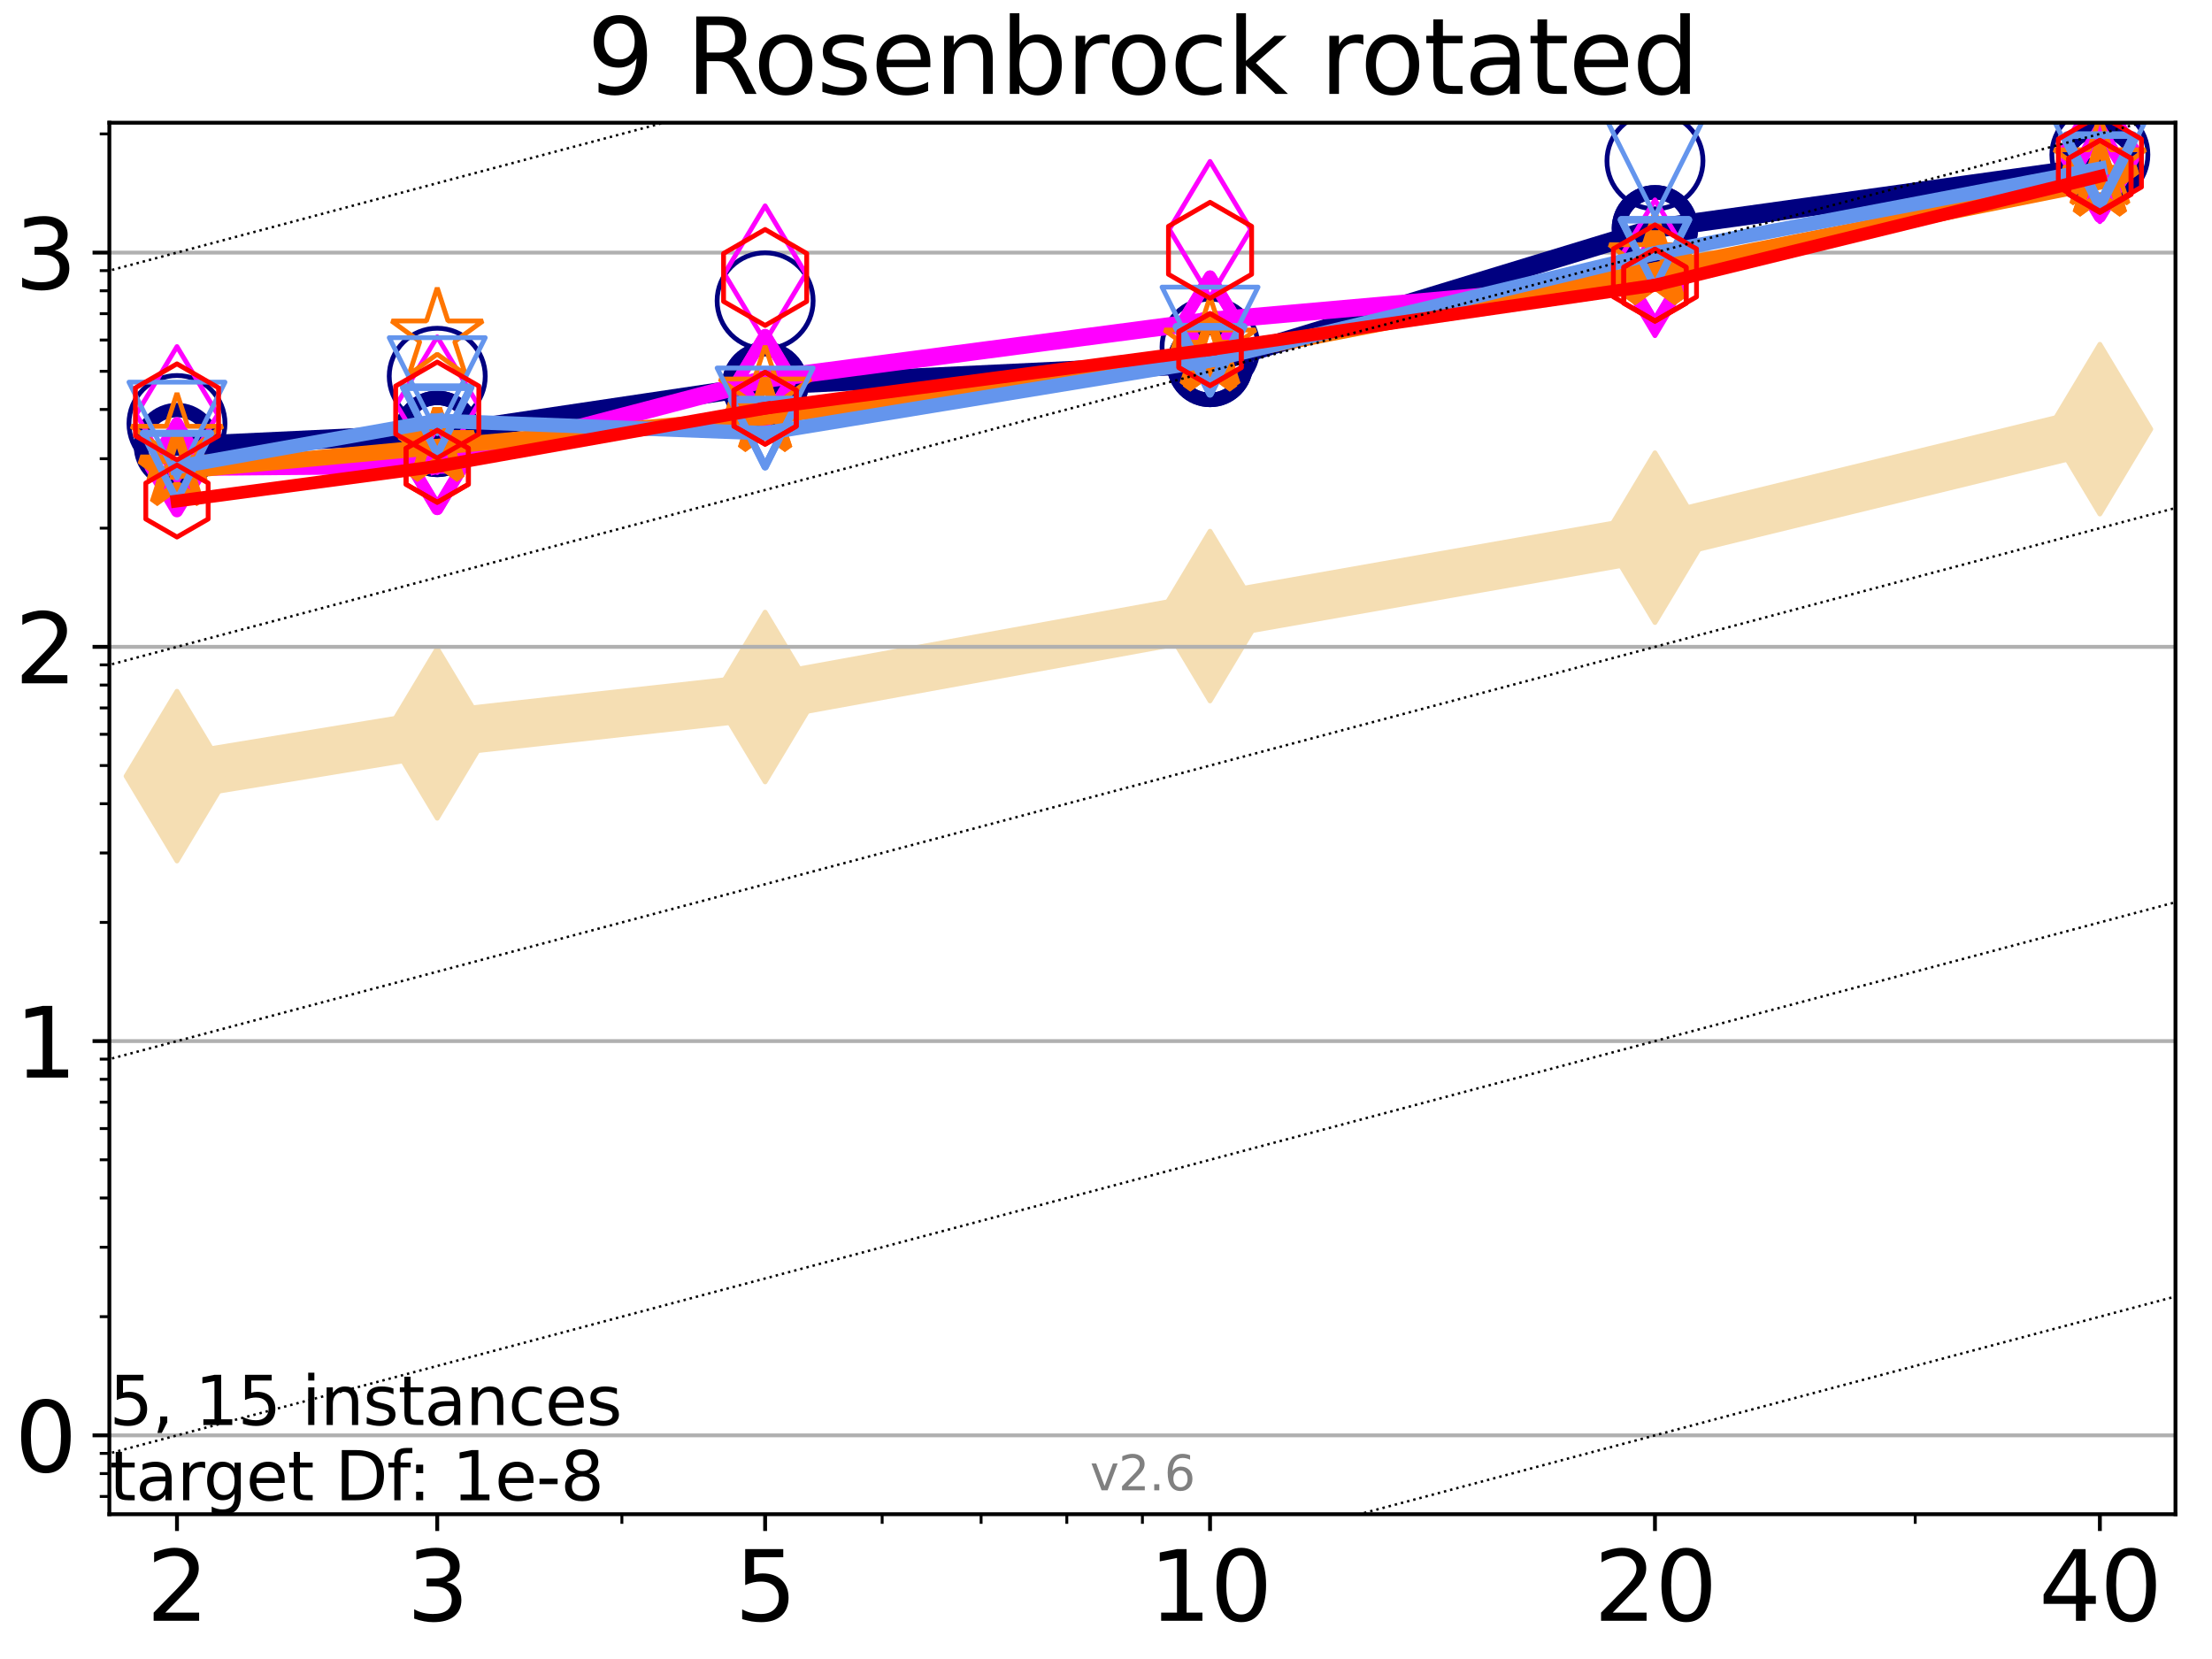 <?xml version="1.0" encoding="utf-8" standalone="no"?>
<!DOCTYPE svg PUBLIC "-//W3C//DTD SVG 1.1//EN"
  "http://www.w3.org/Graphics/SVG/1.1/DTD/svg11.dtd">
<svg xmlns:xlink="http://www.w3.org/1999/xlink" width="460.8pt" height="345.6pt" viewBox="0 0 460.8 345.6" xmlns="http://www.w3.org/2000/svg" version="1.1">
 <defs>
  <style type="text/css">*{stroke-linejoin: round; stroke-linecap: butt}</style>
 </defs>
 <g id="figure_1">
  <g id="patch_1">
   <path d="M 0 345.6 
L 460.8 345.6 
L 460.8 0 
L 0 0 
z
" style="fill: #ffffff"/>
  </g>
  <g id="axes_1">
   <g id="patch_2">
    <path d="M 22.78 315.44 
L 453.192 315.44 
L 453.192 25.56 
L 22.78 25.56 
z
" style="fill: #ffffff"/>
   </g>
   <g id="line2d_1">
    <path d="M 36.868 161.681 
L 91.085 152.773 
L 159.39 145.202 
L 252.074 128.336 
L 344.758 112.006 
L 437.443 89.401 
" clip-path="url(#pa106017250)" style="fill: none; stroke: #f5deb3; stroke-width: 10; stroke-linecap: square"/>
    <defs>
     <path id="m0e79370815" d="M -0 17.678 
L 10.607 0 
L 0 -17.678 
L -10.607 -0 
z
" style="stroke: #f5deb3; stroke-linejoin: miter"/>
    </defs>
    <g clip-path="url(#pa106017250)">
     <use xlink:href="#m0e79370815" x="36.868" y="161.681" style="fill: #f5deb3; stroke: #f5deb3; stroke-linejoin: miter"/>
     <use xlink:href="#m0e79370815" x="91.085" y="152.773" style="fill: #f5deb3; stroke: #f5deb3; stroke-linejoin: miter"/>
     <use xlink:href="#m0e79370815" x="159.39" y="145.202" style="fill: #f5deb3; stroke: #f5deb3; stroke-linejoin: miter"/>
     <use xlink:href="#m0e79370815" x="252.074" y="128.336" style="fill: #f5deb3; stroke: #f5deb3; stroke-linejoin: miter"/>
     <use xlink:href="#m0e79370815" x="344.758" y="112.006" style="fill: #f5deb3; stroke: #f5deb3; stroke-linejoin: miter"/>
     <use xlink:href="#m0e79370815" x="437.443" y="89.401" style="fill: #f5deb3; stroke: #f5deb3; stroke-linejoin: miter"/>
    </g>
   </g>
   <g id="matplotlib.axis_1">
    <g id="xtick_1">
     <g id="line2d_2">
      <defs>
       <path id="mcf7021fabd" d="M 0 0 
L 0 3.5 
" style="stroke: #000000; stroke-width: 0.8"/>
      </defs>
      <g>
       <use xlink:href="#mcf7021fabd" x="36.868" y="315.44" style="stroke: #000000; stroke-width: 0.8"/>
      </g>
     </g>
     <g id="text_1">
      <!-- 2 -->
      <g transform="translate(30.506 337.637)scale(0.2 -0.2)">
       <defs>
        <path id="DejaVuSans-32" d="M 1228 531 
L 3431 531 
L 3431 0 
L 469 0 
L 469 531 
Q 828 903 1448 1529 
Q 2069 2156 2228 2338 
Q 2531 2678 2651 2914 
Q 2772 3150 2772 3378 
Q 2772 3750 2511 3984 
Q 2250 4219 1831 4219 
Q 1534 4219 1204 4116 
Q 875 4013 500 3803 
L 500 4441 
Q 881 4594 1212 4672 
Q 1544 4750 1819 4750 
Q 2544 4750 2975 4387 
Q 3406 4025 3406 3419 
Q 3406 3131 3298 2873 
Q 3191 2616 2906 2266 
Q 2828 2175 2409 1742 
Q 1991 1309 1228 531 
z
" transform="scale(0.016)"/>
       </defs>
       <use xlink:href="#DejaVuSans-32"/>
      </g>
     </g>
    </g>
    <g id="xtick_2">
     <g id="line2d_3">
      <g>
       <use xlink:href="#mcf7021fabd" x="91.085" y="315.44" style="stroke: #000000; stroke-width: 0.8"/>
      </g>
     </g>
     <g id="text_2">
      <!-- 3 -->
      <g transform="translate(84.723 337.637)scale(0.2 -0.2)">
       <defs>
        <path id="DejaVuSans-33" d="M 2597 2516 
Q 3050 2419 3304 2112 
Q 3559 1806 3559 1356 
Q 3559 666 3084 287 
Q 2609 -91 1734 -91 
Q 1441 -91 1130 -33 
Q 819 25 488 141 
L 488 750 
Q 750 597 1062 519 
Q 1375 441 1716 441 
Q 2309 441 2620 675 
Q 2931 909 2931 1356 
Q 2931 1769 2642 2001 
Q 2353 2234 1838 2234 
L 1294 2234 
L 1294 2753 
L 1863 2753 
Q 2328 2753 2575 2939 
Q 2822 3125 2822 3475 
Q 2822 3834 2567 4026 
Q 2313 4219 1838 4219 
Q 1578 4219 1281 4162 
Q 984 4106 628 3988 
L 628 4550 
Q 988 4650 1302 4700 
Q 1616 4750 1894 4750 
Q 2613 4750 3031 4423 
Q 3450 4097 3450 3541 
Q 3450 3153 3228 2886 
Q 3006 2619 2597 2516 
z
" transform="scale(0.016)"/>
       </defs>
       <use xlink:href="#DejaVuSans-33"/>
      </g>
     </g>
    </g>
    <g id="xtick_3">
     <g id="line2d_4">
      <g>
       <use xlink:href="#mcf7021fabd" x="159.39" y="315.44" style="stroke: #000000; stroke-width: 0.8"/>
      </g>
     </g>
     <g id="text_3">
      <!-- 5 -->
      <g transform="translate(153.028 337.637)scale(0.2 -0.2)">
       <defs>
        <path id="DejaVuSans-35" d="M 691 4666 
L 3169 4666 
L 3169 4134 
L 1269 4134 
L 1269 2991 
Q 1406 3038 1543 3061 
Q 1681 3084 1819 3084 
Q 2600 3084 3056 2656 
Q 3513 2228 3513 1497 
Q 3513 744 3044 326 
Q 2575 -91 1722 -91 
Q 1428 -91 1123 -41 
Q 819 9 494 109 
L 494 744 
Q 775 591 1075 516 
Q 1375 441 1709 441 
Q 2250 441 2565 725 
Q 2881 1009 2881 1497 
Q 2881 1984 2565 2268 
Q 2250 2553 1709 2553 
Q 1456 2553 1204 2497 
Q 953 2441 691 2322 
L 691 4666 
z
" transform="scale(0.016)"/>
       </defs>
       <use xlink:href="#DejaVuSans-35"/>
      </g>
     </g>
    </g>
    <g id="xtick_4">
     <g id="line2d_5">
      <g>
       <use xlink:href="#mcf7021fabd" x="252.074" y="315.44" style="stroke: #000000; stroke-width: 0.8"/>
      </g>
     </g>
     <g id="text_4">
      <!-- 10 -->
      <g transform="translate(239.349 337.637)scale(0.2 -0.2)">
       <defs>
        <path id="DejaVuSans-31" d="M 794 531 
L 1825 531 
L 1825 4091 
L 703 3866 
L 703 4441 
L 1819 4666 
L 2450 4666 
L 2450 531 
L 3481 531 
L 3481 0 
L 794 0 
L 794 531 
z
" transform="scale(0.016)"/>
        <path id="DejaVuSans-30" d="M 2034 4250 
Q 1547 4250 1301 3770 
Q 1056 3291 1056 2328 
Q 1056 1369 1301 889 
Q 1547 409 2034 409 
Q 2525 409 2770 889 
Q 3016 1369 3016 2328 
Q 3016 3291 2770 3770 
Q 2525 4250 2034 4250 
z
M 2034 4750 
Q 2819 4750 3233 4129 
Q 3647 3509 3647 2328 
Q 3647 1150 3233 529 
Q 2819 -91 2034 -91 
Q 1250 -91 836 529 
Q 422 1150 422 2328 
Q 422 3509 836 4129 
Q 1250 4750 2034 4750 
z
" transform="scale(0.016)"/>
       </defs>
       <use xlink:href="#DejaVuSans-31"/>
       <use xlink:href="#DejaVuSans-30" x="63.623"/>
      </g>
     </g>
    </g>
    <g id="xtick_5">
     <g id="line2d_6">
      <g>
       <use xlink:href="#mcf7021fabd" x="344.758" y="315.44" style="stroke: #000000; stroke-width: 0.8"/>
      </g>
     </g>
     <g id="text_5">
      <!-- 20 -->
      <g transform="translate(332.033 337.637)scale(0.2 -0.2)">
       <use xlink:href="#DejaVuSans-32"/>
       <use xlink:href="#DejaVuSans-30" x="63.623"/>
      </g>
     </g>
    </g>
    <g id="xtick_6">
     <g id="line2d_7">
      <g>
       <use xlink:href="#mcf7021fabd" x="437.443" y="315.44" style="stroke: #000000; stroke-width: 0.8"/>
      </g>
     </g>
     <g id="text_6">
      <!-- 40 -->
      <g transform="translate(424.718 337.637)scale(0.2 -0.2)">
       <defs>
        <path id="DejaVuSans-34" d="M 2419 4116 
L 825 1625 
L 2419 1625 
L 2419 4116 
z
M 2253 4666 
L 3047 4666 
L 3047 1625 
L 3713 1625 
L 3713 1100 
L 3047 1100 
L 3047 0 
L 2419 0 
L 2419 1100 
L 313 1100 
L 313 1709 
L 2253 4666 
z
" transform="scale(0.016)"/>
       </defs>
       <use xlink:href="#DejaVuSans-34"/>
       <use xlink:href="#DejaVuSans-30" x="63.623"/>
      </g>
     </g>
    </g>
    <g id="xtick_7">
     <g id="line2d_8">
      <defs>
       <path id="m1c9881a0a4" d="M 0 0 
L 0 2 
" style="stroke: #000000; stroke-width: 0.6"/>
      </defs>
      <g>
       <use xlink:href="#m1c9881a0a4" x="129.552" y="315.44" style="stroke: #000000; stroke-width: 0.6"/>
      </g>
     </g>
    </g>
    <g id="xtick_8">
     <g id="line2d_9">
      <g>
       <use xlink:href="#m1c9881a0a4" x="183.769" y="315.44" style="stroke: #000000; stroke-width: 0.6"/>
      </g>
     </g>
    </g>
    <g id="xtick_9">
     <g id="line2d_10">
      <g>
       <use xlink:href="#m1c9881a0a4" x="204.381" y="315.44" style="stroke: #000000; stroke-width: 0.6"/>
      </g>
     </g>
    </g>
    <g id="xtick_10">
     <g id="line2d_11">
      <g>
       <use xlink:href="#m1c9881a0a4" x="222.237" y="315.44" style="stroke: #000000; stroke-width: 0.6"/>
      </g>
     </g>
    </g>
    <g id="xtick_11">
     <g id="line2d_12">
      <g>
       <use xlink:href="#m1c9881a0a4" x="237.986" y="315.44" style="stroke: #000000; stroke-width: 0.6"/>
      </g>
     </g>
    </g>
    <g id="xtick_12">
     <g id="line2d_13">
      <g>
       <use xlink:href="#m1c9881a0a4" x="398.975" y="315.44" style="stroke: #000000; stroke-width: 0.6"/>
      </g>
     </g>
    </g>
   </g>
   <g id="matplotlib.axis_2">
    <g id="ytick_1">
     <g id="line2d_14">
      <path d="M 22.78 299.014 
L 453.192 299.014 
" clip-path="url(#pa106017250)" style="fill: none; stroke: #b0b0b0; stroke-width: 0.8; stroke-linecap: square"/>
     </g>
     <g id="line2d_15">
      <defs>
       <path id="mf6156a114c" d="M 0 0 
L -3.5 0 
" style="stroke: #000000; stroke-width: 0.8"/>
      </defs>
      <g>
       <use xlink:href="#mf6156a114c" x="22.78" y="299.014" style="stroke: #000000; stroke-width: 0.8"/>
      </g>
     </g>
     <g id="text_7">
      <!-- 0 -->
      <g transform="translate(3.055 306.612)scale(0.2 -0.2)">
       <use xlink:href="#DejaVuSans-30"/>
      </g>
     </g>
    </g>
    <g id="ytick_2">
     <g id="line2d_16">
      <path d="M 22.78 216.882 
L 453.192 216.882 
" clip-path="url(#pa106017250)" style="fill: none; stroke: #b0b0b0; stroke-width: 0.8; stroke-linecap: square"/>
     </g>
     <g id="line2d_17">
      <g>
       <use xlink:href="#mf6156a114c" x="22.78" y="216.882" style="stroke: #000000; stroke-width: 0.8"/>
      </g>
     </g>
     <g id="text_8">
      <!-- 1 -->
      <g transform="translate(3.055 224.48)scale(0.2 -0.2)">
       <use xlink:href="#DejaVuSans-31"/>
      </g>
     </g>
    </g>
    <g id="ytick_3">
     <g id="line2d_18">
      <path d="M 22.78 134.75 
L 453.192 134.75 
" clip-path="url(#pa106017250)" style="fill: none; stroke: #b0b0b0; stroke-width: 0.8; stroke-linecap: square"/>
     </g>
     <g id="line2d_19">
      <g>
       <use xlink:href="#mf6156a114c" x="22.78" y="134.75" style="stroke: #000000; stroke-width: 0.8"/>
      </g>
     </g>
     <g id="text_9">
      <!-- 2 -->
      <g transform="translate(3.055 142.349)scale(0.2 -0.2)">
       <use xlink:href="#DejaVuSans-32"/>
      </g>
     </g>
    </g>
    <g id="ytick_4">
     <g id="line2d_20">
      <path d="M 22.78 52.618 
L 453.192 52.618 
" clip-path="url(#pa106017250)" style="fill: none; stroke: #b0b0b0; stroke-width: 0.8; stroke-linecap: square"/>
     </g>
     <g id="line2d_21">
      <g>
       <use xlink:href="#mf6156a114c" x="22.78" y="52.618" style="stroke: #000000; stroke-width: 0.8"/>
      </g>
     </g>
     <g id="text_10">
      <!-- 3 -->
      <g transform="translate(3.055 60.217)scale(0.2 -0.2)">
       <use xlink:href="#DejaVuSans-33"/>
      </g>
     </g>
    </g>
    <g id="ytick_5">
     <g id="line2d_22">
      <defs>
       <path id="m7b7cd7c5c6" d="M 0 0 
L -2 0 
" style="stroke: #000000; stroke-width: 0.6"/>
      </defs>
      <g>
       <use xlink:href="#m7b7cd7c5c6" x="22.78" y="311.736" style="stroke: #000000; stroke-width: 0.6"/>
      </g>
     </g>
    </g>
    <g id="ytick_6">
     <g id="line2d_23">
      <g>
       <use xlink:href="#m7b7cd7c5c6" x="22.78" y="306.973" style="stroke: #000000; stroke-width: 0.6"/>
      </g>
     </g>
    </g>
    <g id="ytick_7">
     <g id="line2d_24">
      <g>
       <use xlink:href="#m7b7cd7c5c6" x="22.78" y="302.772" style="stroke: #000000; stroke-width: 0.6"/>
      </g>
     </g>
    </g>
    <g id="ytick_8">
     <g id="line2d_25">
      <g>
       <use xlink:href="#m7b7cd7c5c6" x="22.78" y="274.29" style="stroke: #000000; stroke-width: 0.6"/>
      </g>
     </g>
    </g>
    <g id="ytick_9">
     <g id="line2d_26">
      <g>
       <use xlink:href="#m7b7cd7c5c6" x="22.78" y="259.827" style="stroke: #000000; stroke-width: 0.6"/>
      </g>
     </g>
    </g>
    <g id="ytick_10">
     <g id="line2d_27">
      <g>
       <use xlink:href="#m7b7cd7c5c6" x="22.78" y="249.565" style="stroke: #000000; stroke-width: 0.6"/>
      </g>
     </g>
    </g>
    <g id="ytick_11">
     <g id="line2d_28">
      <g>
       <use xlink:href="#m7b7cd7c5c6" x="22.78" y="241.606" style="stroke: #000000; stroke-width: 0.6"/>
      </g>
     </g>
    </g>
    <g id="ytick_12">
     <g id="line2d_29">
      <g>
       <use xlink:href="#m7b7cd7c5c6" x="22.78" y="235.103" style="stroke: #000000; stroke-width: 0.6"/>
      </g>
     </g>
    </g>
    <g id="ytick_13">
     <g id="line2d_30">
      <g>
       <use xlink:href="#m7b7cd7c5c6" x="22.78" y="229.604" style="stroke: #000000; stroke-width: 0.6"/>
      </g>
     </g>
    </g>
    <g id="ytick_14">
     <g id="line2d_31">
      <g>
       <use xlink:href="#m7b7cd7c5c6" x="22.78" y="224.841" style="stroke: #000000; stroke-width: 0.6"/>
      </g>
     </g>
    </g>
    <g id="ytick_15">
     <g id="line2d_32">
      <g>
       <use xlink:href="#m7b7cd7c5c6" x="22.78" y="220.64" style="stroke: #000000; stroke-width: 0.6"/>
      </g>
     </g>
    </g>
    <g id="ytick_16">
     <g id="line2d_33">
      <g>
       <use xlink:href="#m7b7cd7c5c6" x="22.78" y="192.158" style="stroke: #000000; stroke-width: 0.6"/>
      </g>
     </g>
    </g>
    <g id="ytick_17">
     <g id="line2d_34">
      <g>
       <use xlink:href="#m7b7cd7c5c6" x="22.78" y="177.695" style="stroke: #000000; stroke-width: 0.6"/>
      </g>
     </g>
    </g>
    <g id="ytick_18">
     <g id="line2d_35">
      <g>
       <use xlink:href="#m7b7cd7c5c6" x="22.78" y="167.434" style="stroke: #000000; stroke-width: 0.6"/>
      </g>
     </g>
    </g>
    <g id="ytick_19">
     <g id="line2d_36">
      <g>
       <use xlink:href="#m7b7cd7c5c6" x="22.78" y="159.474" style="stroke: #000000; stroke-width: 0.6"/>
      </g>
     </g>
    </g>
    <g id="ytick_20">
     <g id="line2d_37">
      <g>
       <use xlink:href="#m7b7cd7c5c6" x="22.78" y="152.971" style="stroke: #000000; stroke-width: 0.6"/>
      </g>
     </g>
    </g>
    <g id="ytick_21">
     <g id="line2d_38">
      <g>
       <use xlink:href="#m7b7cd7c5c6" x="22.78" y="147.473" style="stroke: #000000; stroke-width: 0.6"/>
      </g>
     </g>
    </g>
    <g id="ytick_22">
     <g id="line2d_39">
      <g>
       <use xlink:href="#m7b7cd7c5c6" x="22.78" y="142.71" style="stroke: #000000; stroke-width: 0.6"/>
      </g>
     </g>
    </g>
    <g id="ytick_23">
     <g id="line2d_40">
      <g>
       <use xlink:href="#m7b7cd7c5c6" x="22.78" y="138.508" style="stroke: #000000; stroke-width: 0.6"/>
      </g>
     </g>
    </g>
    <g id="ytick_24">
     <g id="line2d_41">
      <g>
       <use xlink:href="#m7b7cd7c5c6" x="22.78" y="110.026" style="stroke: #000000; stroke-width: 0.6"/>
      </g>
     </g>
    </g>
    <g id="ytick_25">
     <g id="line2d_42">
      <g>
       <use xlink:href="#m7b7cd7c5c6" x="22.78" y="95.563" style="stroke: #000000; stroke-width: 0.6"/>
      </g>
     </g>
    </g>
    <g id="ytick_26">
     <g id="line2d_43">
      <g>
       <use xlink:href="#m7b7cd7c5c6" x="22.78" y="85.302" style="stroke: #000000; stroke-width: 0.6"/>
      </g>
     </g>
    </g>
    <g id="ytick_27">
     <g id="line2d_44">
      <g>
       <use xlink:href="#m7b7cd7c5c6" x="22.78" y="77.343" style="stroke: #000000; stroke-width: 0.6"/>
      </g>
     </g>
    </g>
    <g id="ytick_28">
     <g id="line2d_45">
      <g>
       <use xlink:href="#m7b7cd7c5c6" x="22.78" y="70.839" style="stroke: #000000; stroke-width: 0.6"/>
      </g>
     </g>
    </g>
    <g id="ytick_29">
     <g id="line2d_46">
      <g>
       <use xlink:href="#m7b7cd7c5c6" x="22.78" y="65.341" style="stroke: #000000; stroke-width: 0.6"/>
      </g>
     </g>
    </g>
    <g id="ytick_30">
     <g id="line2d_47">
      <g>
       <use xlink:href="#m7b7cd7c5c6" x="22.78" y="60.578" style="stroke: #000000; stroke-width: 0.6"/>
      </g>
     </g>
    </g>
    <g id="ytick_31">
     <g id="line2d_48">
      <g>
       <use xlink:href="#m7b7cd7c5c6" x="22.78" y="56.377" style="stroke: #000000; stroke-width: 0.6"/>
      </g>
     </g>
    </g>
    <g id="ytick_32">
     <g id="line2d_49">
      <g>
       <use xlink:href="#m7b7cd7c5c6" x="22.78" y="27.894" style="stroke: #000000; stroke-width: 0.6"/>
      </g>
     </g>
    </g>
   </g>
   <g id="line2d_50">
    <path d="M 36.868 92.928 
L 91.085 90.386 
" clip-path="url(#pa106017250)" style="fill: none; stroke: #000080; stroke-width: 4; stroke-linecap: square"/>
    <defs>
     <path id="m6354960566" d="M 0 7.5 
C 1.989 7.5 3.897 6.71 5.303 5.303 
C 6.71 3.897 7.5 1.989 7.5 0 
C 7.5 -1.989 6.71 -3.897 5.303 -5.303 
C 3.897 -6.71 1.989 -7.5 0 -7.5 
C -1.989 -7.5 -3.897 -6.71 -5.303 -5.303 
C -6.71 -3.897 -7.5 -1.989 -7.5 0 
C -7.5 1.989 -6.71 3.897 -5.303 5.303 
C -3.897 6.71 -1.989 7.5 0 7.5 
z
" style="stroke: #000080; stroke-width: 3"/>
    </defs>
    <g clip-path="url(#pa106017250)">
     <use xlink:href="#m6354960566" x="36.868" y="92.928" style="fill-opacity: 0; stroke: #000080; stroke-width: 3"/>
     <use xlink:href="#m6354960566" x="91.085" y="90.386" style="fill-opacity: 0; stroke: #000080; stroke-width: 3"/>
    </g>
   </g>
   <g id="line2d_51">
    <path d="M 91.085 90.386 
L 159.39 80.227 
" clip-path="url(#pa106017250)" style="fill: none; stroke: #000080; stroke-width: 4; stroke-linecap: square"/>
    <g clip-path="url(#pa106017250)">
     <use xlink:href="#m6354960566" x="91.085" y="90.386" style="fill-opacity: 0; stroke: #000080; stroke-width: 3"/>
     <use xlink:href="#m6354960566" x="159.39" y="80.227" style="fill-opacity: 0; stroke: #000080; stroke-width: 3"/>
    </g>
   </g>
   <g id="line2d_52">
    <path d="M 159.39 80.227 
L 252.074 75.811 
" clip-path="url(#pa106017250)" style="fill: none; stroke: #000080; stroke-width: 4; stroke-linecap: square"/>
    <g clip-path="url(#pa106017250)">
     <use xlink:href="#m6354960566" x="159.39" y="80.227" style="fill-opacity: 0; stroke: #000080; stroke-width: 3"/>
     <use xlink:href="#m6354960566" x="252.074" y="75.811" style="fill-opacity: 0; stroke: #000080; stroke-width: 3"/>
    </g>
   </g>
   <g id="line2d_53">
    <path d="M 252.074 75.811 
L 344.758 47.564 
" clip-path="url(#pa106017250)" style="fill: none; stroke: #000080; stroke-width: 4; stroke-linecap: square"/>
    <g clip-path="url(#pa106017250)">
     <use xlink:href="#m6354960566" x="252.074" y="75.811" style="fill-opacity: 0; stroke: #000080; stroke-width: 3"/>
     <use xlink:href="#m6354960566" x="344.758" y="47.564" style="fill-opacity: 0; stroke: #000080; stroke-width: 3"/>
    </g>
   </g>
   <g id="line2d_54">
    <path d="M 344.758 47.564 
L 437.443 34.634 
" clip-path="url(#pa106017250)" style="fill: none; stroke: #000080; stroke-width: 4; stroke-linecap: square"/>
    <g clip-path="url(#pa106017250)">
     <use xlink:href="#m6354960566" x="344.758" y="47.564" style="fill-opacity: 0; stroke: #000080; stroke-width: 3"/>
     <use xlink:href="#m6354960566" x="437.443" y="34.634" style="fill-opacity: 0; stroke: #000080; stroke-width: 3"/>
    </g>
   </g>
   <g id="line2d_55">
    <path d="M 437.443 34.634 
" clip-path="url(#pa106017250)" style="fill: none; stroke: #000080; stroke-width: 4; stroke-linecap: square"/>
    <g clip-path="url(#pa106017250)">
     <use xlink:href="#m6354960566" x="437.443" y="34.634" style="fill-opacity: 0; stroke: #000080; stroke-width: 3"/>
    </g>
   </g>
   <g id="line2d_56"/>
   <g id="line2d_57">
    <defs>
     <path id="m770ef6b643" d="M 0 10 
C 2.652 10 5.196 8.946 7.071 7.071 
C 8.946 5.196 10 2.652 10 0 
C 10 -2.652 8.946 -5.196 7.071 -7.071 
C 5.196 -8.946 2.652 -10 0 -10 
C -2.652 -10 -5.196 -8.946 -7.071 -7.071 
C -8.946 -5.196 -10 -2.652 -10 0 
C -10 2.652 -8.946 5.196 -7.071 7.071 
C -5.196 8.946 -2.652 10 0 10 
z
" style="stroke: #000080"/>
    </defs>
    <g clip-path="url(#pa106017250)">
     <use xlink:href="#m770ef6b643" x="36.868" y="88.228" style="fill-opacity: 0; stroke: #000080"/>
     <use xlink:href="#m770ef6b643" x="91.085" y="78.38" style="fill-opacity: 0; stroke: #000080"/>
     <use xlink:href="#m770ef6b643" x="159.39" y="62.662" style="fill-opacity: 0; stroke: #000080"/>
     <use xlink:href="#m770ef6b643" x="252.074" y="72.302" style="fill-opacity: 0; stroke: #000080"/>
     <use xlink:href="#m770ef6b643" x="344.758" y="33.505" style="fill-opacity: 0; stroke: #000080"/>
     <use xlink:href="#m770ef6b643" x="437.443" y="32.223" style="fill-opacity: 0; stroke: #000080"/>
    </g>
   </g>
   <g id="line2d_58">
    <path d="M 36.868 97.33 
L 91.085 96.855 
" clip-path="url(#pa106017250)" style="fill: none; stroke: #ff00ff; stroke-width: 3.667; stroke-linecap: square"/>
    <defs>
     <path id="m396e5443c4" d="M -0 9.192 
L 5.515 0 
L 0 -9.192 
L -5.515 -0 
z
" style="stroke: #ff00ff; stroke-width: 2.5; stroke-linejoin: miter"/>
    </defs>
    <g clip-path="url(#pa106017250)">
     <use xlink:href="#m396e5443c4" x="36.868" y="97.33" style="fill-opacity: 0; stroke: #ff00ff; stroke-width: 2.5; stroke-linejoin: miter"/>
     <use xlink:href="#m396e5443c4" x="91.085" y="96.855" style="fill-opacity: 0; stroke: #ff00ff; stroke-width: 2.5; stroke-linejoin: miter"/>
    </g>
   </g>
   <g id="line2d_59">
    <path d="M 91.085 96.855 
L 159.39 78.977 
" clip-path="url(#pa106017250)" style="fill: none; stroke: #ff00ff; stroke-width: 3.667; stroke-linecap: square"/>
    <g clip-path="url(#pa106017250)">
     <use xlink:href="#m396e5443c4" x="91.085" y="96.855" style="fill-opacity: 0; stroke: #ff00ff; stroke-width: 2.5; stroke-linejoin: miter"/>
     <use xlink:href="#m396e5443c4" x="159.39" y="78.977" style="fill-opacity: 0; stroke: #ff00ff; stroke-width: 2.5; stroke-linejoin: miter"/>
    </g>
   </g>
   <g id="line2d_60">
    <path d="M 159.39 78.977 
L 252.074 66.786 
" clip-path="url(#pa106017250)" style="fill: none; stroke: #ff00ff; stroke-width: 3.667; stroke-linecap: square"/>
    <g clip-path="url(#pa106017250)">
     <use xlink:href="#m396e5443c4" x="159.39" y="78.977" style="fill-opacity: 0; stroke: #ff00ff; stroke-width: 2.5; stroke-linejoin: miter"/>
     <use xlink:href="#m396e5443c4" x="252.074" y="66.786" style="fill-opacity: 0; stroke: #ff00ff; stroke-width: 2.5; stroke-linejoin: miter"/>
    </g>
   </g>
   <g id="line2d_61">
    <path d="M 252.074 66.786 
L 344.758 58.584 
" clip-path="url(#pa106017250)" style="fill: none; stroke: #ff00ff; stroke-width: 3.667; stroke-linecap: square"/>
    <g clip-path="url(#pa106017250)">
     <use xlink:href="#m396e5443c4" x="252.074" y="66.786" style="fill-opacity: 0; stroke: #ff00ff; stroke-width: 2.5; stroke-linejoin: miter"/>
     <use xlink:href="#m396e5443c4" x="344.758" y="58.584" style="fill-opacity: 0; stroke: #ff00ff; stroke-width: 2.5; stroke-linejoin: miter"/>
    </g>
   </g>
   <g id="line2d_62">
    <path d="M 344.758 58.584 
L 437.443 35.973 
" clip-path="url(#pa106017250)" style="fill: none; stroke: #ff00ff; stroke-width: 3.667; stroke-linecap: square"/>
    <g clip-path="url(#pa106017250)">
     <use xlink:href="#m396e5443c4" x="344.758" y="58.584" style="fill-opacity: 0; stroke: #ff00ff; stroke-width: 2.5; stroke-linejoin: miter"/>
     <use xlink:href="#m396e5443c4" x="437.443" y="35.973" style="fill-opacity: 0; stroke: #ff00ff; stroke-width: 2.5; stroke-linejoin: miter"/>
    </g>
   </g>
   <g id="line2d_63">
    <path d="M 437.443 35.973 
" clip-path="url(#pa106017250)" style="fill: none; stroke: #ff00ff; stroke-width: 3.667; stroke-linecap: square"/>
    <g clip-path="url(#pa106017250)">
     <use xlink:href="#m396e5443c4" x="437.443" y="35.973" style="fill-opacity: 0; stroke: #ff00ff; stroke-width: 2.5; stroke-linejoin: miter"/>
    </g>
   </g>
   <g id="line2d_64"/>
   <g id="line2d_65">
    <defs>
     <path id="m5d49134f91" d="M -0 14.142 
L 8.485 0 
L -0 -14.142 
L -8.485 -0 
z
" style="stroke: #ff00ff; stroke-linejoin: miter"/>
    </defs>
    <g clip-path="url(#pa106017250)">
     <use xlink:href="#m5d49134f91" x="36.868" y="86.342" style="fill-opacity: 0; stroke: #ff00ff; stroke-linejoin: miter"/>
     <use xlink:href="#m5d49134f91" x="91.085" y="84.305" style="fill-opacity: 0; stroke: #ff00ff; stroke-linejoin: miter"/>
     <use xlink:href="#m5d49134f91" x="159.39" y="57.024" style="fill-opacity: 0; stroke: #ff00ff; stroke-linejoin: miter"/>
     <use xlink:href="#m5d49134f91" x="252.074" y="47.773" style="fill-opacity: 0; stroke: #ff00ff; stroke-linejoin: miter"/>
     <use xlink:href="#m5d49134f91" x="344.758" y="55.783" style="fill-opacity: 0; stroke: #ff00ff; stroke-linejoin: miter"/>
     <use xlink:href="#m5d49134f91" x="437.443" y="32.042" style="fill-opacity: 0; stroke: #ff00ff; stroke-linejoin: miter"/>
    </g>
   </g>
   <g id="line2d_66">
    <path d="M 36.868 98.165 
L 91.085 93.091 
" clip-path="url(#pa106017250)" style="fill: none; stroke: #ff7500; stroke-width: 3.333; stroke-linecap: square"/>
    <defs>
     <path id="m29326792d1" d="M 0 -8 
L -1.796 -2.472 
L -7.608 -2.472 
L -2.906 0.944 
L -4.702 6.472 
L -0 3.056 
L 4.702 6.472 
L 2.906 0.944 
L 7.608 -2.472 
L 1.796 -2.472 
z
" style="stroke: #ff7500; stroke-width: 2; stroke-linejoin: bevel"/>
    </defs>
    <g clip-path="url(#pa106017250)">
     <use xlink:href="#m29326792d1" x="36.868" y="98.165" style="fill-opacity: 0; stroke: #ff7500; stroke-width: 2; stroke-linejoin: bevel"/>
     <use xlink:href="#m29326792d1" x="91.085" y="93.091" style="fill-opacity: 0; stroke: #ff7500; stroke-width: 2; stroke-linejoin: bevel"/>
    </g>
   </g>
   <g id="line2d_67">
    <path d="M 91.085 93.091 
L 159.39 86.888 
" clip-path="url(#pa106017250)" style="fill: none; stroke: #ff7500; stroke-width: 3.333; stroke-linecap: square"/>
    <g clip-path="url(#pa106017250)">
     <use xlink:href="#m29326792d1" x="91.085" y="93.091" style="fill-opacity: 0; stroke: #ff7500; stroke-width: 2; stroke-linejoin: bevel"/>
     <use xlink:href="#m29326792d1" x="159.39" y="86.888" style="fill-opacity: 0; stroke: #ff7500; stroke-width: 2; stroke-linejoin: bevel"/>
    </g>
   </g>
   <g id="line2d_68">
    <path d="M 159.39 86.888 
L 252.074 74.286 
" clip-path="url(#pa106017250)" style="fill: none; stroke: #ff7500; stroke-width: 3.333; stroke-linecap: square"/>
    <g clip-path="url(#pa106017250)">
     <use xlink:href="#m29326792d1" x="159.39" y="86.888" style="fill-opacity: 0; stroke: #ff7500; stroke-width: 2; stroke-linejoin: bevel"/>
     <use xlink:href="#m29326792d1" x="252.074" y="74.286" style="fill-opacity: 0; stroke: #ff7500; stroke-width: 2; stroke-linejoin: bevel"/>
    </g>
   </g>
   <g id="line2d_69">
    <path d="M 252.074 74.286 
L 344.758 56.311 
" clip-path="url(#pa106017250)" style="fill: none; stroke: #ff7500; stroke-width: 3.333; stroke-linecap: square"/>
    <g clip-path="url(#pa106017250)">
     <use xlink:href="#m29326792d1" x="252.074" y="74.286" style="fill-opacity: 0; stroke: #ff7500; stroke-width: 2; stroke-linejoin: bevel"/>
     <use xlink:href="#m29326792d1" x="344.758" y="56.311" style="fill-opacity: 0; stroke: #ff7500; stroke-width: 2; stroke-linejoin: bevel"/>
    </g>
   </g>
   <g id="line2d_70">
    <path d="M 344.758 56.311 
L 437.443 37.848 
" clip-path="url(#pa106017250)" style="fill: none; stroke: #ff7500; stroke-width: 3.333; stroke-linecap: square"/>
    <g clip-path="url(#pa106017250)">
     <use xlink:href="#m29326792d1" x="344.758" y="56.311" style="fill-opacity: 0; stroke: #ff7500; stroke-width: 2; stroke-linejoin: bevel"/>
     <use xlink:href="#m29326792d1" x="437.443" y="37.848" style="fill-opacity: 0; stroke: #ff7500; stroke-width: 2; stroke-linejoin: bevel"/>
    </g>
   </g>
   <g id="line2d_71">
    <path d="M 437.443 37.848 
" clip-path="url(#pa106017250)" style="fill: none; stroke: #ff7500; stroke-width: 3.333; stroke-linecap: square"/>
    <g clip-path="url(#pa106017250)">
     <use xlink:href="#m29326792d1" x="437.443" y="37.848" style="fill-opacity: 0; stroke: #ff7500; stroke-width: 2; stroke-linejoin: bevel"/>
    </g>
   </g>
   <g id="line2d_72"/>
   <g id="line2d_73">
    <defs>
     <path id="m3b4be8ba70" d="M 0 -10 
L -2.245 -3.09 
L -9.511 -3.09 
L -3.633 1.18 
L -5.878 8.09 
L -0 3.82 
L 5.878 8.09 
L 3.633 1.18 
L 9.511 -3.09 
L 2.245 -3.09 
z
" style="stroke: #ff7500; stroke-linejoin: bevel"/>
    </defs>
    <g clip-path="url(#pa106017250)">
     <use xlink:href="#m3b4be8ba70" x="36.868" y="91.895" style="fill-opacity: 0; stroke: #ff7500; stroke-linejoin: bevel"/>
     <use xlink:href="#m3b4be8ba70" x="91.085" y="69.958" style="fill-opacity: 0; stroke: #ff7500; stroke-linejoin: bevel"/>
     <use xlink:href="#m3b4be8ba70" x="159.39" y="82.048" style="fill-opacity: 0; stroke: #ff7500; stroke-linejoin: bevel"/>
     <use xlink:href="#m3b4be8ba70" x="252.074" y="71.834" style="fill-opacity: 0; stroke: #ff7500; stroke-linejoin: bevel"/>
     <use xlink:href="#m3b4be8ba70" x="344.758" y="54.067" style="fill-opacity: 0; stroke: #ff7500; stroke-linejoin: bevel"/>
     <use xlink:href="#m3b4be8ba70" x="437.443" y="34.292" style="fill-opacity: 0; stroke: #ff7500; stroke-linejoin: bevel"/>
    </g>
   </g>
   <g id="line2d_74">
    <path d="M 36.868 97.268 
L 91.085 87.655 
" clip-path="url(#pa106017250)" style="fill: none; stroke: #6495ed; stroke-width: 3; stroke-linecap: square"/>
    <defs>
     <path id="m959b6f5bad" d="M -0 7 
L 7 -7 
L -7 -7 
z
" style="stroke: #6495ed; stroke-width: 1.5; stroke-linejoin: miter"/>
    </defs>
    <g clip-path="url(#pa106017250)">
     <use xlink:href="#m959b6f5bad" x="36.868" y="97.268" style="fill-opacity: 0; stroke: #6495ed; stroke-width: 1.5; stroke-linejoin: miter"/>
     <use xlink:href="#m959b6f5bad" x="91.085" y="87.655" style="fill-opacity: 0; stroke: #6495ed; stroke-width: 1.5; stroke-linejoin: miter"/>
    </g>
   </g>
   <g id="line2d_75">
    <path d="M 91.085 87.655 
L 159.39 90.241 
" clip-path="url(#pa106017250)" style="fill: none; stroke: #6495ed; stroke-width: 3; stroke-linecap: square"/>
    <g clip-path="url(#pa106017250)">
     <use xlink:href="#m959b6f5bad" x="91.085" y="87.655" style="fill-opacity: 0; stroke: #6495ed; stroke-width: 1.5; stroke-linejoin: miter"/>
     <use xlink:href="#m959b6f5bad" x="159.39" y="90.241" style="fill-opacity: 0; stroke: #6495ed; stroke-width: 1.5; stroke-linejoin: miter"/>
    </g>
   </g>
   <g id="line2d_76">
    <path d="M 159.39 90.241 
L 252.074 75.068 
" clip-path="url(#pa106017250)" style="fill: none; stroke: #6495ed; stroke-width: 3; stroke-linecap: square"/>
    <g clip-path="url(#pa106017250)">
     <use xlink:href="#m959b6f5bad" x="159.39" y="90.241" style="fill-opacity: 0; stroke: #6495ed; stroke-width: 1.5; stroke-linejoin: miter"/>
     <use xlink:href="#m959b6f5bad" x="252.074" y="75.068" style="fill-opacity: 0; stroke: #6495ed; stroke-width: 1.5; stroke-linejoin: miter"/>
    </g>
   </g>
   <g id="line2d_77">
    <path d="M 252.074 75.068 
L 344.758 52.774 
" clip-path="url(#pa106017250)" style="fill: none; stroke: #6495ed; stroke-width: 3; stroke-linecap: square"/>
    <g clip-path="url(#pa106017250)">
     <use xlink:href="#m959b6f5bad" x="252.074" y="75.068" style="fill-opacity: 0; stroke: #6495ed; stroke-width: 1.5; stroke-linejoin: miter"/>
     <use xlink:href="#m959b6f5bad" x="344.758" y="52.774" style="fill-opacity: 0; stroke: #6495ed; stroke-width: 1.5; stroke-linejoin: miter"/>
    </g>
   </g>
   <g id="line2d_78">
    <path d="M 344.758 52.774 
L 437.443 35.155 
" clip-path="url(#pa106017250)" style="fill: none; stroke: #6495ed; stroke-width: 3; stroke-linecap: square"/>
    <g clip-path="url(#pa106017250)">
     <use xlink:href="#m959b6f5bad" x="344.758" y="52.774" style="fill-opacity: 0; stroke: #6495ed; stroke-width: 1.5; stroke-linejoin: miter"/>
     <use xlink:href="#m959b6f5bad" x="437.443" y="35.155" style="fill-opacity: 0; stroke: #6495ed; stroke-width: 1.5; stroke-linejoin: miter"/>
    </g>
   </g>
   <g id="line2d_79">
    <path d="M 437.443 35.155 
" clip-path="url(#pa106017250)" style="fill: none; stroke: #6495ed; stroke-width: 3; stroke-linecap: square"/>
    <g clip-path="url(#pa106017250)">
     <use xlink:href="#m959b6f5bad" x="437.443" y="35.155" style="fill-opacity: 0; stroke: #6495ed; stroke-width: 1.5; stroke-linejoin: miter"/>
    </g>
   </g>
   <g id="line2d_80"/>
   <g id="line2d_81">
    <defs>
     <path id="m7bcbbc3ed3" d="M -0 10 
L 10 -10 
L -10 -10 
z
" style="stroke: #6495ed; stroke-linejoin: miter"/>
    </defs>
    <g clip-path="url(#pa106017250)">
     <use xlink:href="#m7bcbbc3ed3" x="36.868" y="89.609" style="fill-opacity: 0; stroke: #6495ed; stroke-linejoin: miter"/>
     <use xlink:href="#m7bcbbc3ed3" x="91.085" y="80.343" style="fill-opacity: 0; stroke: #6495ed; stroke-linejoin: miter"/>
     <use xlink:href="#m7bcbbc3ed3" x="159.39" y="86.665" style="fill-opacity: 0; stroke: #6495ed; stroke-linejoin: miter"/>
     <use xlink:href="#m7bcbbc3ed3" x="252.074" y="69.808" style="fill-opacity: 0; stroke: #6495ed; stroke-linejoin: miter"/>
     <use xlink:href="#m7bcbbc3ed3" x="344.758" y="35.06" style="fill-opacity: 0; stroke: #6495ed; stroke-linejoin: miter"/>
     <use xlink:href="#m7bcbbc3ed3" x="437.443" y="34.231" style="fill-opacity: 0; stroke: #6495ed; stroke-linejoin: miter"/>
    </g>
   </g>
   <g id="line2d_82">
    <path d="M 36.868 104.375 
L 91.085 97.141 
" clip-path="url(#pa106017250)" style="fill: none; stroke: #ff0000; stroke-width: 2.667; stroke-linecap: square"/>
    <defs>
     <path id="m7d3461b154" d="M 0 -7.5 
L -6.495 -3.75 
L -6.495 3.75 
L -0 7.5 
L 6.495 3.75 
L 6.495 -3.75 
z
" style="stroke: #ff0000; stroke-linejoin: miter"/>
    </defs>
    <g clip-path="url(#pa106017250)">
     <use xlink:href="#m7d3461b154" x="36.868" y="104.375" style="fill-opacity: 0; stroke: #ff0000; stroke-linejoin: miter"/>
     <use xlink:href="#m7d3461b154" x="91.085" y="97.141" style="fill-opacity: 0; stroke: #ff0000; stroke-linejoin: miter"/>
    </g>
   </g>
   <g id="line2d_83">
    <path d="M 91.085 97.141 
L 159.39 85.045 
" clip-path="url(#pa106017250)" style="fill: none; stroke: #ff0000; stroke-width: 2.667; stroke-linecap: square"/>
    <g clip-path="url(#pa106017250)">
     <use xlink:href="#m7d3461b154" x="91.085" y="97.141" style="fill-opacity: 0; stroke: #ff0000; stroke-linejoin: miter"/>
     <use xlink:href="#m7d3461b154" x="159.39" y="85.045" style="fill-opacity: 0; stroke: #ff0000; stroke-linejoin: miter"/>
    </g>
   </g>
   <g id="line2d_84">
    <path d="M 159.39 85.045 
L 252.074 72.826 
" clip-path="url(#pa106017250)" style="fill: none; stroke: #ff0000; stroke-width: 2.667; stroke-linecap: square"/>
    <g clip-path="url(#pa106017250)">
     <use xlink:href="#m7d3461b154" x="159.39" y="85.045" style="fill-opacity: 0; stroke: #ff0000; stroke-linejoin: miter"/>
     <use xlink:href="#m7d3461b154" x="252.074" y="72.826" style="fill-opacity: 0; stroke: #ff0000; stroke-linejoin: miter"/>
    </g>
   </g>
   <g id="line2d_85">
    <path d="M 252.074 72.826 
L 344.758 59.406 
" clip-path="url(#pa106017250)" style="fill: none; stroke: #ff0000; stroke-width: 2.667; stroke-linecap: square"/>
    <g clip-path="url(#pa106017250)">
     <use xlink:href="#m7d3461b154" x="252.074" y="72.826" style="fill-opacity: 0; stroke: #ff0000; stroke-linejoin: miter"/>
     <use xlink:href="#m7d3461b154" x="344.758" y="59.406" style="fill-opacity: 0; stroke: #ff0000; stroke-linejoin: miter"/>
    </g>
   </g>
   <g id="line2d_86">
    <path d="M 344.758 59.406 
L 437.443 36.733 
" clip-path="url(#pa106017250)" style="fill: none; stroke: #ff0000; stroke-width: 2.667; stroke-linecap: square"/>
    <g clip-path="url(#pa106017250)">
     <use xlink:href="#m7d3461b154" x="344.758" y="59.406" style="fill-opacity: 0; stroke: #ff0000; stroke-linejoin: miter"/>
     <use xlink:href="#m7d3461b154" x="437.443" y="36.733" style="fill-opacity: 0; stroke: #ff0000; stroke-linejoin: miter"/>
    </g>
   </g>
   <g id="line2d_87">
    <path d="M 437.443 36.733 
" clip-path="url(#pa106017250)" style="fill: none; stroke: #ff0000; stroke-width: 2.667; stroke-linecap: square"/>
    <g clip-path="url(#pa106017250)">
     <use xlink:href="#m7d3461b154" x="437.443" y="36.733" style="fill-opacity: 0; stroke: #ff0000; stroke-linejoin: miter"/>
    </g>
   </g>
   <g id="line2d_88"/>
   <g id="line2d_89">
    <defs>
     <path id="m4e64493611" d="M 0 -10 
L -8.66 -5 
L -8.66 5 
L -0 10 
L 8.66 5 
L 8.66 -5 
z
" style="stroke: #ff0000; stroke-linejoin: miter"/>
    </defs>
    <g clip-path="url(#pa106017250)">
     <use xlink:href="#m4e64493611" x="36.868" y="85.796" style="fill-opacity: 0; stroke: #ff0000; stroke-linejoin: miter"/>
     <use xlink:href="#m4e64493611" x="91.085" y="85.421" style="fill-opacity: 0; stroke: #ff0000; stroke-linejoin: miter"/>
     <use xlink:href="#m4e64493611" x="159.39" y="57.8" style="fill-opacity: 0; stroke: #ff0000; stroke-linejoin: miter"/>
     <use xlink:href="#m4e64493611" x="252.074" y="52.14" style="fill-opacity: 0; stroke: #ff0000; stroke-linejoin: miter"/>
     <use xlink:href="#m4e64493611" x="344.758" y="56.839" style="fill-opacity: 0; stroke: #ff0000; stroke-linejoin: miter"/>
     <use xlink:href="#m4e64493611" x="437.443" y="33.97" style="fill-opacity: 0; stroke: #ff0000; stroke-linejoin: miter"/>
    </g>
   </g>
   <g id="line2d_90"/>
   <g id="line2d_91">
    <path d="M 166.37 346.6 
L 461.8 267.792 
" clip-path="url(#pa106017250)" style="fill: none; stroke-dasharray: 0.5,0.825; stroke-dashoffset: 0; stroke: #000000; stroke-width: 0.5"/>
   </g>
   <g id="line2d_92">
    <path d="M -1 309.115 
L 461.8 185.66 
" clip-path="url(#pa106017250)" style="fill: none; stroke-dasharray: 0.5,0.825; stroke-dashoffset: 0; stroke: #000000; stroke-width: 0.5"/>
   </g>
   <g id="line2d_93">
    <path d="M -1 226.984 
L 461.8 103.529 
" clip-path="url(#pa106017250)" style="fill: none; stroke-dasharray: 0.5,0.825; stroke-dashoffset: 0; stroke: #000000; stroke-width: 0.5"/>
   </g>
   <g id="line2d_94">
    <path d="M -1 144.852 
L 461.8 21.397 
" clip-path="url(#pa106017250)" style="fill: none; stroke-dasharray: 0.5,0.825; stroke-dashoffset: 0; stroke: #000000; stroke-width: 0.5"/>
   </g>
   <g id="line2d_95">
    <path d="M -1 62.72 
L 237.87 -1 
" clip-path="url(#pa106017250)" style="fill: none; stroke-dasharray: 0.5,0.825; stroke-dashoffset: 0; stroke: #000000; stroke-width: 0.5"/>
   </g>
   <g id="line2d_96">
    <path clip-path="url(#pa106017250)" style="fill: none; stroke-dasharray: 0.5,0.825; stroke-dashoffset: 0; stroke: #000000; stroke-width: 0.5"/>
   </g>
   <g id="line2d_97">
    <path clip-path="url(#pa106017250)" style="fill: none; stroke-dasharray: 0.5,0.825; stroke-dashoffset: 0; stroke: #000000; stroke-width: 0.5"/>
   </g>
   <g id="line2d_98">
    <path clip-path="url(#pa106017250)" style="fill: none; stroke-dasharray: 0.5,0.825; stroke-dashoffset: 0; stroke: #000000; stroke-width: 0.5"/>
   </g>
   <g id="line2d_99">
    <path clip-path="url(#pa106017250)" style="fill: none; stroke-dasharray: 0.5,0.825; stroke-dashoffset: 0; stroke: #000000; stroke-width: 0.5"/>
   </g>
   <g id="patch_3">
    <path d="M 22.78 315.44 
L 22.78 25.56 
" style="fill: none; stroke: #000000; stroke-width: 0.8; stroke-linejoin: miter; stroke-linecap: square"/>
   </g>
   <g id="patch_4">
    <path d="M 453.192 315.44 
L 453.192 25.56 
" style="fill: none; stroke: #000000; stroke-width: 0.8; stroke-linejoin: miter; stroke-linecap: square"/>
   </g>
   <g id="patch_5">
    <path d="M 22.78 315.44 
L 453.192 315.44 
" style="fill: none; stroke: #000000; stroke-width: 0.8; stroke-linejoin: miter; stroke-linecap: square"/>
   </g>
   <g id="patch_6">
    <path d="M 22.78 25.56 
L 453.192 25.56 
" style="fill: none; stroke: #000000; stroke-width: 0.8; stroke-linejoin: miter; stroke-linecap: square"/>
   </g>
   <g id="text_11">
    <!-- 5, 15 instances -->
    <g transform="translate(22.78 296.851)scale(0.14 -0.14)">
     <defs>
      <path id="DejaVuSans-2c" d="M 750 794 
L 1409 794 
L 1409 256 
L 897 -744 
L 494 -744 
L 750 256 
L 750 794 
z
" transform="scale(0.016)"/>
      <path id="DejaVuSans-20" transform="scale(0.016)"/>
      <path id="DejaVuSans-69" d="M 603 3500 
L 1178 3500 
L 1178 0 
L 603 0 
L 603 3500 
z
M 603 4863 
L 1178 4863 
L 1178 4134 
L 603 4134 
L 603 4863 
z
" transform="scale(0.016)"/>
      <path id="DejaVuSans-6e" d="M 3513 2113 
L 3513 0 
L 2938 0 
L 2938 2094 
Q 2938 2591 2744 2837 
Q 2550 3084 2163 3084 
Q 1697 3084 1428 2787 
Q 1159 2491 1159 1978 
L 1159 0 
L 581 0 
L 581 3500 
L 1159 3500 
L 1159 2956 
Q 1366 3272 1645 3428 
Q 1925 3584 2291 3584 
Q 2894 3584 3203 3211 
Q 3513 2838 3513 2113 
z
" transform="scale(0.016)"/>
      <path id="DejaVuSans-73" d="M 2834 3397 
L 2834 2853 
Q 2591 2978 2328 3040 
Q 2066 3103 1784 3103 
Q 1356 3103 1142 2972 
Q 928 2841 928 2578 
Q 928 2378 1081 2264 
Q 1234 2150 1697 2047 
L 1894 2003 
Q 2506 1872 2764 1633 
Q 3022 1394 3022 966 
Q 3022 478 2636 193 
Q 2250 -91 1575 -91 
Q 1294 -91 989 -36 
Q 684 19 347 128 
L 347 722 
Q 666 556 975 473 
Q 1284 391 1588 391 
Q 1994 391 2212 530 
Q 2431 669 2431 922 
Q 2431 1156 2273 1281 
Q 2116 1406 1581 1522 
L 1381 1569 
Q 847 1681 609 1914 
Q 372 2147 372 2553 
Q 372 3047 722 3315 
Q 1072 3584 1716 3584 
Q 2034 3584 2315 3537 
Q 2597 3491 2834 3397 
z
" transform="scale(0.016)"/>
      <path id="DejaVuSans-74" d="M 1172 4494 
L 1172 3500 
L 2356 3500 
L 2356 3053 
L 1172 3053 
L 1172 1153 
Q 1172 725 1289 603 
Q 1406 481 1766 481 
L 2356 481 
L 2356 0 
L 1766 0 
Q 1100 0 847 248 
Q 594 497 594 1153 
L 594 3053 
L 172 3053 
L 172 3500 
L 594 3500 
L 594 4494 
L 1172 4494 
z
" transform="scale(0.016)"/>
      <path id="DejaVuSans-61" d="M 2194 1759 
Q 1497 1759 1228 1600 
Q 959 1441 959 1056 
Q 959 750 1161 570 
Q 1363 391 1709 391 
Q 2188 391 2477 730 
Q 2766 1069 2766 1631 
L 2766 1759 
L 2194 1759 
z
M 3341 1997 
L 3341 0 
L 2766 0 
L 2766 531 
Q 2569 213 2275 61 
Q 1981 -91 1556 -91 
Q 1019 -91 701 211 
Q 384 513 384 1019 
Q 384 1609 779 1909 
Q 1175 2209 1959 2209 
L 2766 2209 
L 2766 2266 
Q 2766 2663 2505 2880 
Q 2244 3097 1772 3097 
Q 1472 3097 1187 3025 
Q 903 2953 641 2809 
L 641 3341 
Q 956 3463 1253 3523 
Q 1550 3584 1831 3584 
Q 2591 3584 2966 3190 
Q 3341 2797 3341 1997 
z
" transform="scale(0.016)"/>
      <path id="DejaVuSans-63" d="M 3122 3366 
L 3122 2828 
Q 2878 2963 2633 3030 
Q 2388 3097 2138 3097 
Q 1578 3097 1268 2742 
Q 959 2388 959 1747 
Q 959 1106 1268 751 
Q 1578 397 2138 397 
Q 2388 397 2633 464 
Q 2878 531 3122 666 
L 3122 134 
Q 2881 22 2623 -34 
Q 2366 -91 2075 -91 
Q 1284 -91 818 406 
Q 353 903 353 1747 
Q 353 2603 823 3093 
Q 1294 3584 2113 3584 
Q 2378 3584 2631 3529 
Q 2884 3475 3122 3366 
z
" transform="scale(0.016)"/>
      <path id="DejaVuSans-65" d="M 3597 1894 
L 3597 1613 
L 953 1613 
Q 991 1019 1311 708 
Q 1631 397 2203 397 
Q 2534 397 2845 478 
Q 3156 559 3463 722 
L 3463 178 
Q 3153 47 2828 -22 
Q 2503 -91 2169 -91 
Q 1331 -91 842 396 
Q 353 884 353 1716 
Q 353 2575 817 3079 
Q 1281 3584 2069 3584 
Q 2775 3584 3186 3129 
Q 3597 2675 3597 1894 
z
M 3022 2063 
Q 3016 2534 2758 2815 
Q 2500 3097 2075 3097 
Q 1594 3097 1305 2825 
Q 1016 2553 972 2059 
L 3022 2063 
z
" transform="scale(0.016)"/>
     </defs>
     <use xlink:href="#DejaVuSans-35"/>
     <use xlink:href="#DejaVuSans-2c" x="63.623"/>
     <use xlink:href="#DejaVuSans-20" x="95.41"/>
     <use xlink:href="#DejaVuSans-31" x="127.197"/>
     <use xlink:href="#DejaVuSans-35" x="190.82"/>
     <use xlink:href="#DejaVuSans-20" x="254.443"/>
     <use xlink:href="#DejaVuSans-69" x="286.23"/>
     <use xlink:href="#DejaVuSans-6e" x="314.014"/>
     <use xlink:href="#DejaVuSans-73" x="377.393"/>
     <use xlink:href="#DejaVuSans-74" x="429.492"/>
     <use xlink:href="#DejaVuSans-61" x="468.701"/>
     <use xlink:href="#DejaVuSans-6e" x="529.98"/>
     <use xlink:href="#DejaVuSans-63" x="593.359"/>
     <use xlink:href="#DejaVuSans-65" x="648.34"/>
     <use xlink:href="#DejaVuSans-73" x="709.863"/>
    </g>
    <!-- target Df: 1e-8 -->
    <g transform="translate(22.78 312.528)scale(0.14 -0.14)">
     <defs>
      <path id="DejaVuSans-72" d="M 2631 2963 
Q 2534 3019 2420 3045 
Q 2306 3072 2169 3072 
Q 1681 3072 1420 2755 
Q 1159 2438 1159 1844 
L 1159 0 
L 581 0 
L 581 3500 
L 1159 3500 
L 1159 2956 
Q 1341 3275 1631 3429 
Q 1922 3584 2338 3584 
Q 2397 3584 2469 3576 
Q 2541 3569 2628 3553 
L 2631 2963 
z
" transform="scale(0.016)"/>
      <path id="DejaVuSans-67" d="M 2906 1791 
Q 2906 2416 2648 2759 
Q 2391 3103 1925 3103 
Q 1463 3103 1205 2759 
Q 947 2416 947 1791 
Q 947 1169 1205 825 
Q 1463 481 1925 481 
Q 2391 481 2648 825 
Q 2906 1169 2906 1791 
z
M 3481 434 
Q 3481 -459 3084 -895 
Q 2688 -1331 1869 -1331 
Q 1566 -1331 1297 -1286 
Q 1028 -1241 775 -1147 
L 775 -588 
Q 1028 -725 1275 -790 
Q 1522 -856 1778 -856 
Q 2344 -856 2625 -561 
Q 2906 -266 2906 331 
L 2906 616 
Q 2728 306 2450 153 
Q 2172 0 1784 0 
Q 1141 0 747 490 
Q 353 981 353 1791 
Q 353 2603 747 3093 
Q 1141 3584 1784 3584 
Q 2172 3584 2450 3431 
Q 2728 3278 2906 2969 
L 2906 3500 
L 3481 3500 
L 3481 434 
z
" transform="scale(0.016)"/>
      <path id="DejaVuSans-44" d="M 1259 4147 
L 1259 519 
L 2022 519 
Q 2988 519 3436 956 
Q 3884 1394 3884 2338 
Q 3884 3275 3436 3711 
Q 2988 4147 2022 4147 
L 1259 4147 
z
M 628 4666 
L 1925 4666 
Q 3281 4666 3915 4102 
Q 4550 3538 4550 2338 
Q 4550 1131 3912 565 
Q 3275 0 1925 0 
L 628 0 
L 628 4666 
z
" transform="scale(0.016)"/>
      <path id="DejaVuSans-66" d="M 2375 4863 
L 2375 4384 
L 1825 4384 
Q 1516 4384 1395 4259 
Q 1275 4134 1275 3809 
L 1275 3500 
L 2222 3500 
L 2222 3053 
L 1275 3053 
L 1275 0 
L 697 0 
L 697 3053 
L 147 3053 
L 147 3500 
L 697 3500 
L 697 3744 
Q 697 4328 969 4595 
Q 1241 4863 1831 4863 
L 2375 4863 
z
" transform="scale(0.016)"/>
      <path id="DejaVuSans-3a" d="M 750 794 
L 1409 794 
L 1409 0 
L 750 0 
L 750 794 
z
M 750 3309 
L 1409 3309 
L 1409 2516 
L 750 2516 
L 750 3309 
z
" transform="scale(0.016)"/>
      <path id="DejaVuSans-2d" d="M 313 2009 
L 1997 2009 
L 1997 1497 
L 313 1497 
L 313 2009 
z
" transform="scale(0.016)"/>
      <path id="DejaVuSans-38" d="M 2034 2216 
Q 1584 2216 1326 1975 
Q 1069 1734 1069 1313 
Q 1069 891 1326 650 
Q 1584 409 2034 409 
Q 2484 409 2743 651 
Q 3003 894 3003 1313 
Q 3003 1734 2745 1975 
Q 2488 2216 2034 2216 
z
M 1403 2484 
Q 997 2584 770 2862 
Q 544 3141 544 3541 
Q 544 4100 942 4425 
Q 1341 4750 2034 4750 
Q 2731 4750 3128 4425 
Q 3525 4100 3525 3541 
Q 3525 3141 3298 2862 
Q 3072 2584 2669 2484 
Q 3125 2378 3379 2068 
Q 3634 1759 3634 1313 
Q 3634 634 3220 271 
Q 2806 -91 2034 -91 
Q 1263 -91 848 271 
Q 434 634 434 1313 
Q 434 1759 690 2068 
Q 947 2378 1403 2484 
z
M 1172 3481 
Q 1172 3119 1398 2916 
Q 1625 2713 2034 2713 
Q 2441 2713 2670 2916 
Q 2900 3119 2900 3481 
Q 2900 3844 2670 4047 
Q 2441 4250 2034 4250 
Q 1625 4250 1398 4047 
Q 1172 3844 1172 3481 
z
" transform="scale(0.016)"/>
     </defs>
     <use xlink:href="#DejaVuSans-74"/>
     <use xlink:href="#DejaVuSans-61" x="39.209"/>
     <use xlink:href="#DejaVuSans-72" x="100.488"/>
     <use xlink:href="#DejaVuSans-67" x="139.852"/>
     <use xlink:href="#DejaVuSans-65" x="203.328"/>
     <use xlink:href="#DejaVuSans-74" x="264.852"/>
     <use xlink:href="#DejaVuSans-20" x="304.061"/>
     <use xlink:href="#DejaVuSans-44" x="335.848"/>
     <use xlink:href="#DejaVuSans-66" x="412.85"/>
     <use xlink:href="#DejaVuSans-3a" x="444.43"/>
     <use xlink:href="#DejaVuSans-20" x="478.121"/>
     <use xlink:href="#DejaVuSans-31" x="509.908"/>
     <use xlink:href="#DejaVuSans-65" x="573.531"/>
     <use xlink:href="#DejaVuSans-2d" x="635.055"/>
     <use xlink:href="#DejaVuSans-38" x="671.139"/>
    </g>
   </g>
   <g id="text_12">
    <!-- v2.6 -->
    <g style="fill: #808080" transform="translate(227.075 310.462)scale(0.1 -0.1)">
     <defs>
      <path id="DejaVuSans-76" d="M 191 3500 
L 800 3500 
L 1894 563 
L 2988 3500 
L 3597 3500 
L 2284 0 
L 1503 0 
L 191 3500 
z
" transform="scale(0.016)"/>
      <path id="DejaVuSans-2e" d="M 684 794 
L 1344 794 
L 1344 0 
L 684 0 
L 684 794 
z
" transform="scale(0.016)"/>
      <path id="DejaVuSans-36" d="M 2113 2584 
Q 1688 2584 1439 2293 
Q 1191 2003 1191 1497 
Q 1191 994 1439 701 
Q 1688 409 2113 409 
Q 2538 409 2786 701 
Q 3034 994 3034 1497 
Q 3034 2003 2786 2293 
Q 2538 2584 2113 2584 
z
M 3366 4563 
L 3366 3988 
Q 3128 4100 2886 4159 
Q 2644 4219 2406 4219 
Q 1781 4219 1451 3797 
Q 1122 3375 1075 2522 
Q 1259 2794 1537 2939 
Q 1816 3084 2150 3084 
Q 2853 3084 3261 2657 
Q 3669 2231 3669 1497 
Q 3669 778 3244 343 
Q 2819 -91 2113 -91 
Q 1303 -91 875 529 
Q 447 1150 447 2328 
Q 447 3434 972 4092 
Q 1497 4750 2381 4750 
Q 2619 4750 2861 4703 
Q 3103 4656 3366 4563 
z
" transform="scale(0.016)"/>
     </defs>
     <use xlink:href="#DejaVuSans-76"/>
     <use xlink:href="#DejaVuSans-32" x="59.18"/>
     <use xlink:href="#DejaVuSans-2e" x="122.803"/>
     <use xlink:href="#DejaVuSans-36" x="154.59"/>
    </g>
   </g>
   <g id="text_13">
    <!-- 9 Rosenbrock rotated -->
    <g transform="translate(122.261 19.56)scale(0.216 -0.216)">
     <defs>
      <path id="DejaVuSans-39" d="M 703 97 
L 703 672 
Q 941 559 1184 500 
Q 1428 441 1663 441 
Q 2288 441 2617 861 
Q 2947 1281 2994 2138 
Q 2813 1869 2534 1725 
Q 2256 1581 1919 1581 
Q 1219 1581 811 2004 
Q 403 2428 403 3163 
Q 403 3881 828 4315 
Q 1253 4750 1959 4750 
Q 2769 4750 3195 4129 
Q 3622 3509 3622 2328 
Q 3622 1225 3098 567 
Q 2575 -91 1691 -91 
Q 1453 -91 1209 -44 
Q 966 3 703 97 
z
M 1959 2075 
Q 2384 2075 2632 2365 
Q 2881 2656 2881 3163 
Q 2881 3666 2632 3958 
Q 2384 4250 1959 4250 
Q 1534 4250 1286 3958 
Q 1038 3666 1038 3163 
Q 1038 2656 1286 2365 
Q 1534 2075 1959 2075 
z
" transform="scale(0.016)"/>
      <path id="DejaVuSans-52" d="M 2841 2188 
Q 3044 2119 3236 1894 
Q 3428 1669 3622 1275 
L 4263 0 
L 3584 0 
L 2988 1197 
Q 2756 1666 2539 1819 
Q 2322 1972 1947 1972 
L 1259 1972 
L 1259 0 
L 628 0 
L 628 4666 
L 2053 4666 
Q 2853 4666 3247 4331 
Q 3641 3997 3641 3322 
Q 3641 2881 3436 2590 
Q 3231 2300 2841 2188 
z
M 1259 4147 
L 1259 2491 
L 2053 2491 
Q 2509 2491 2742 2702 
Q 2975 2913 2975 3322 
Q 2975 3731 2742 3939 
Q 2509 4147 2053 4147 
L 1259 4147 
z
" transform="scale(0.016)"/>
      <path id="DejaVuSans-6f" d="M 1959 3097 
Q 1497 3097 1228 2736 
Q 959 2375 959 1747 
Q 959 1119 1226 758 
Q 1494 397 1959 397 
Q 2419 397 2687 759 
Q 2956 1122 2956 1747 
Q 2956 2369 2687 2733 
Q 2419 3097 1959 3097 
z
M 1959 3584 
Q 2709 3584 3137 3096 
Q 3566 2609 3566 1747 
Q 3566 888 3137 398 
Q 2709 -91 1959 -91 
Q 1206 -91 779 398 
Q 353 888 353 1747 
Q 353 2609 779 3096 
Q 1206 3584 1959 3584 
z
" transform="scale(0.016)"/>
      <path id="DejaVuSans-62" d="M 3116 1747 
Q 3116 2381 2855 2742 
Q 2594 3103 2138 3103 
Q 1681 3103 1420 2742 
Q 1159 2381 1159 1747 
Q 1159 1113 1420 752 
Q 1681 391 2138 391 
Q 2594 391 2855 752 
Q 3116 1113 3116 1747 
z
M 1159 2969 
Q 1341 3281 1617 3432 
Q 1894 3584 2278 3584 
Q 2916 3584 3314 3078 
Q 3713 2572 3713 1747 
Q 3713 922 3314 415 
Q 2916 -91 2278 -91 
Q 1894 -91 1617 61 
Q 1341 213 1159 525 
L 1159 0 
L 581 0 
L 581 4863 
L 1159 4863 
L 1159 2969 
z
" transform="scale(0.016)"/>
      <path id="DejaVuSans-6b" d="M 581 4863 
L 1159 4863 
L 1159 1991 
L 2875 3500 
L 3609 3500 
L 1753 1863 
L 3688 0 
L 2938 0 
L 1159 1709 
L 1159 0 
L 581 0 
L 581 4863 
z
" transform="scale(0.016)"/>
      <path id="DejaVuSans-64" d="M 2906 2969 
L 2906 4863 
L 3481 4863 
L 3481 0 
L 2906 0 
L 2906 525 
Q 2725 213 2448 61 
Q 2172 -91 1784 -91 
Q 1150 -91 751 415 
Q 353 922 353 1747 
Q 353 2572 751 3078 
Q 1150 3584 1784 3584 
Q 2172 3584 2448 3432 
Q 2725 3281 2906 2969 
z
M 947 1747 
Q 947 1113 1208 752 
Q 1469 391 1925 391 
Q 2381 391 2643 752 
Q 2906 1113 2906 1747 
Q 2906 2381 2643 2742 
Q 2381 3103 1925 3103 
Q 1469 3103 1208 2742 
Q 947 2381 947 1747 
z
" transform="scale(0.016)"/>
     </defs>
     <use xlink:href="#DejaVuSans-39"/>
     <use xlink:href="#DejaVuSans-20" x="63.623"/>
     <use xlink:href="#DejaVuSans-52" x="95.41"/>
     <use xlink:href="#DejaVuSans-6f" x="160.393"/>
     <use xlink:href="#DejaVuSans-73" x="221.574"/>
     <use xlink:href="#DejaVuSans-65" x="273.674"/>
     <use xlink:href="#DejaVuSans-6e" x="335.197"/>
     <use xlink:href="#DejaVuSans-62" x="398.576"/>
     <use xlink:href="#DejaVuSans-72" x="462.053"/>
     <use xlink:href="#DejaVuSans-6f" x="500.916"/>
     <use xlink:href="#DejaVuSans-63" x="562.098"/>
     <use xlink:href="#DejaVuSans-6b" x="617.078"/>
     <use xlink:href="#DejaVuSans-20" x="674.988"/>
     <use xlink:href="#DejaVuSans-72" x="706.775"/>
     <use xlink:href="#DejaVuSans-6f" x="745.639"/>
     <use xlink:href="#DejaVuSans-74" x="806.82"/>
     <use xlink:href="#DejaVuSans-61" x="846.029"/>
     <use xlink:href="#DejaVuSans-74" x="907.309"/>
     <use xlink:href="#DejaVuSans-65" x="946.518"/>
     <use xlink:href="#DejaVuSans-64" x="1008.041"/>
    </g>
   </g>
  </g>
 </g>
 <defs>
  <clipPath id="pa106017250">
   <rect x="22.78" y="25.56" width="430.412" height="289.88"/>
  </clipPath>
 </defs>
</svg>
